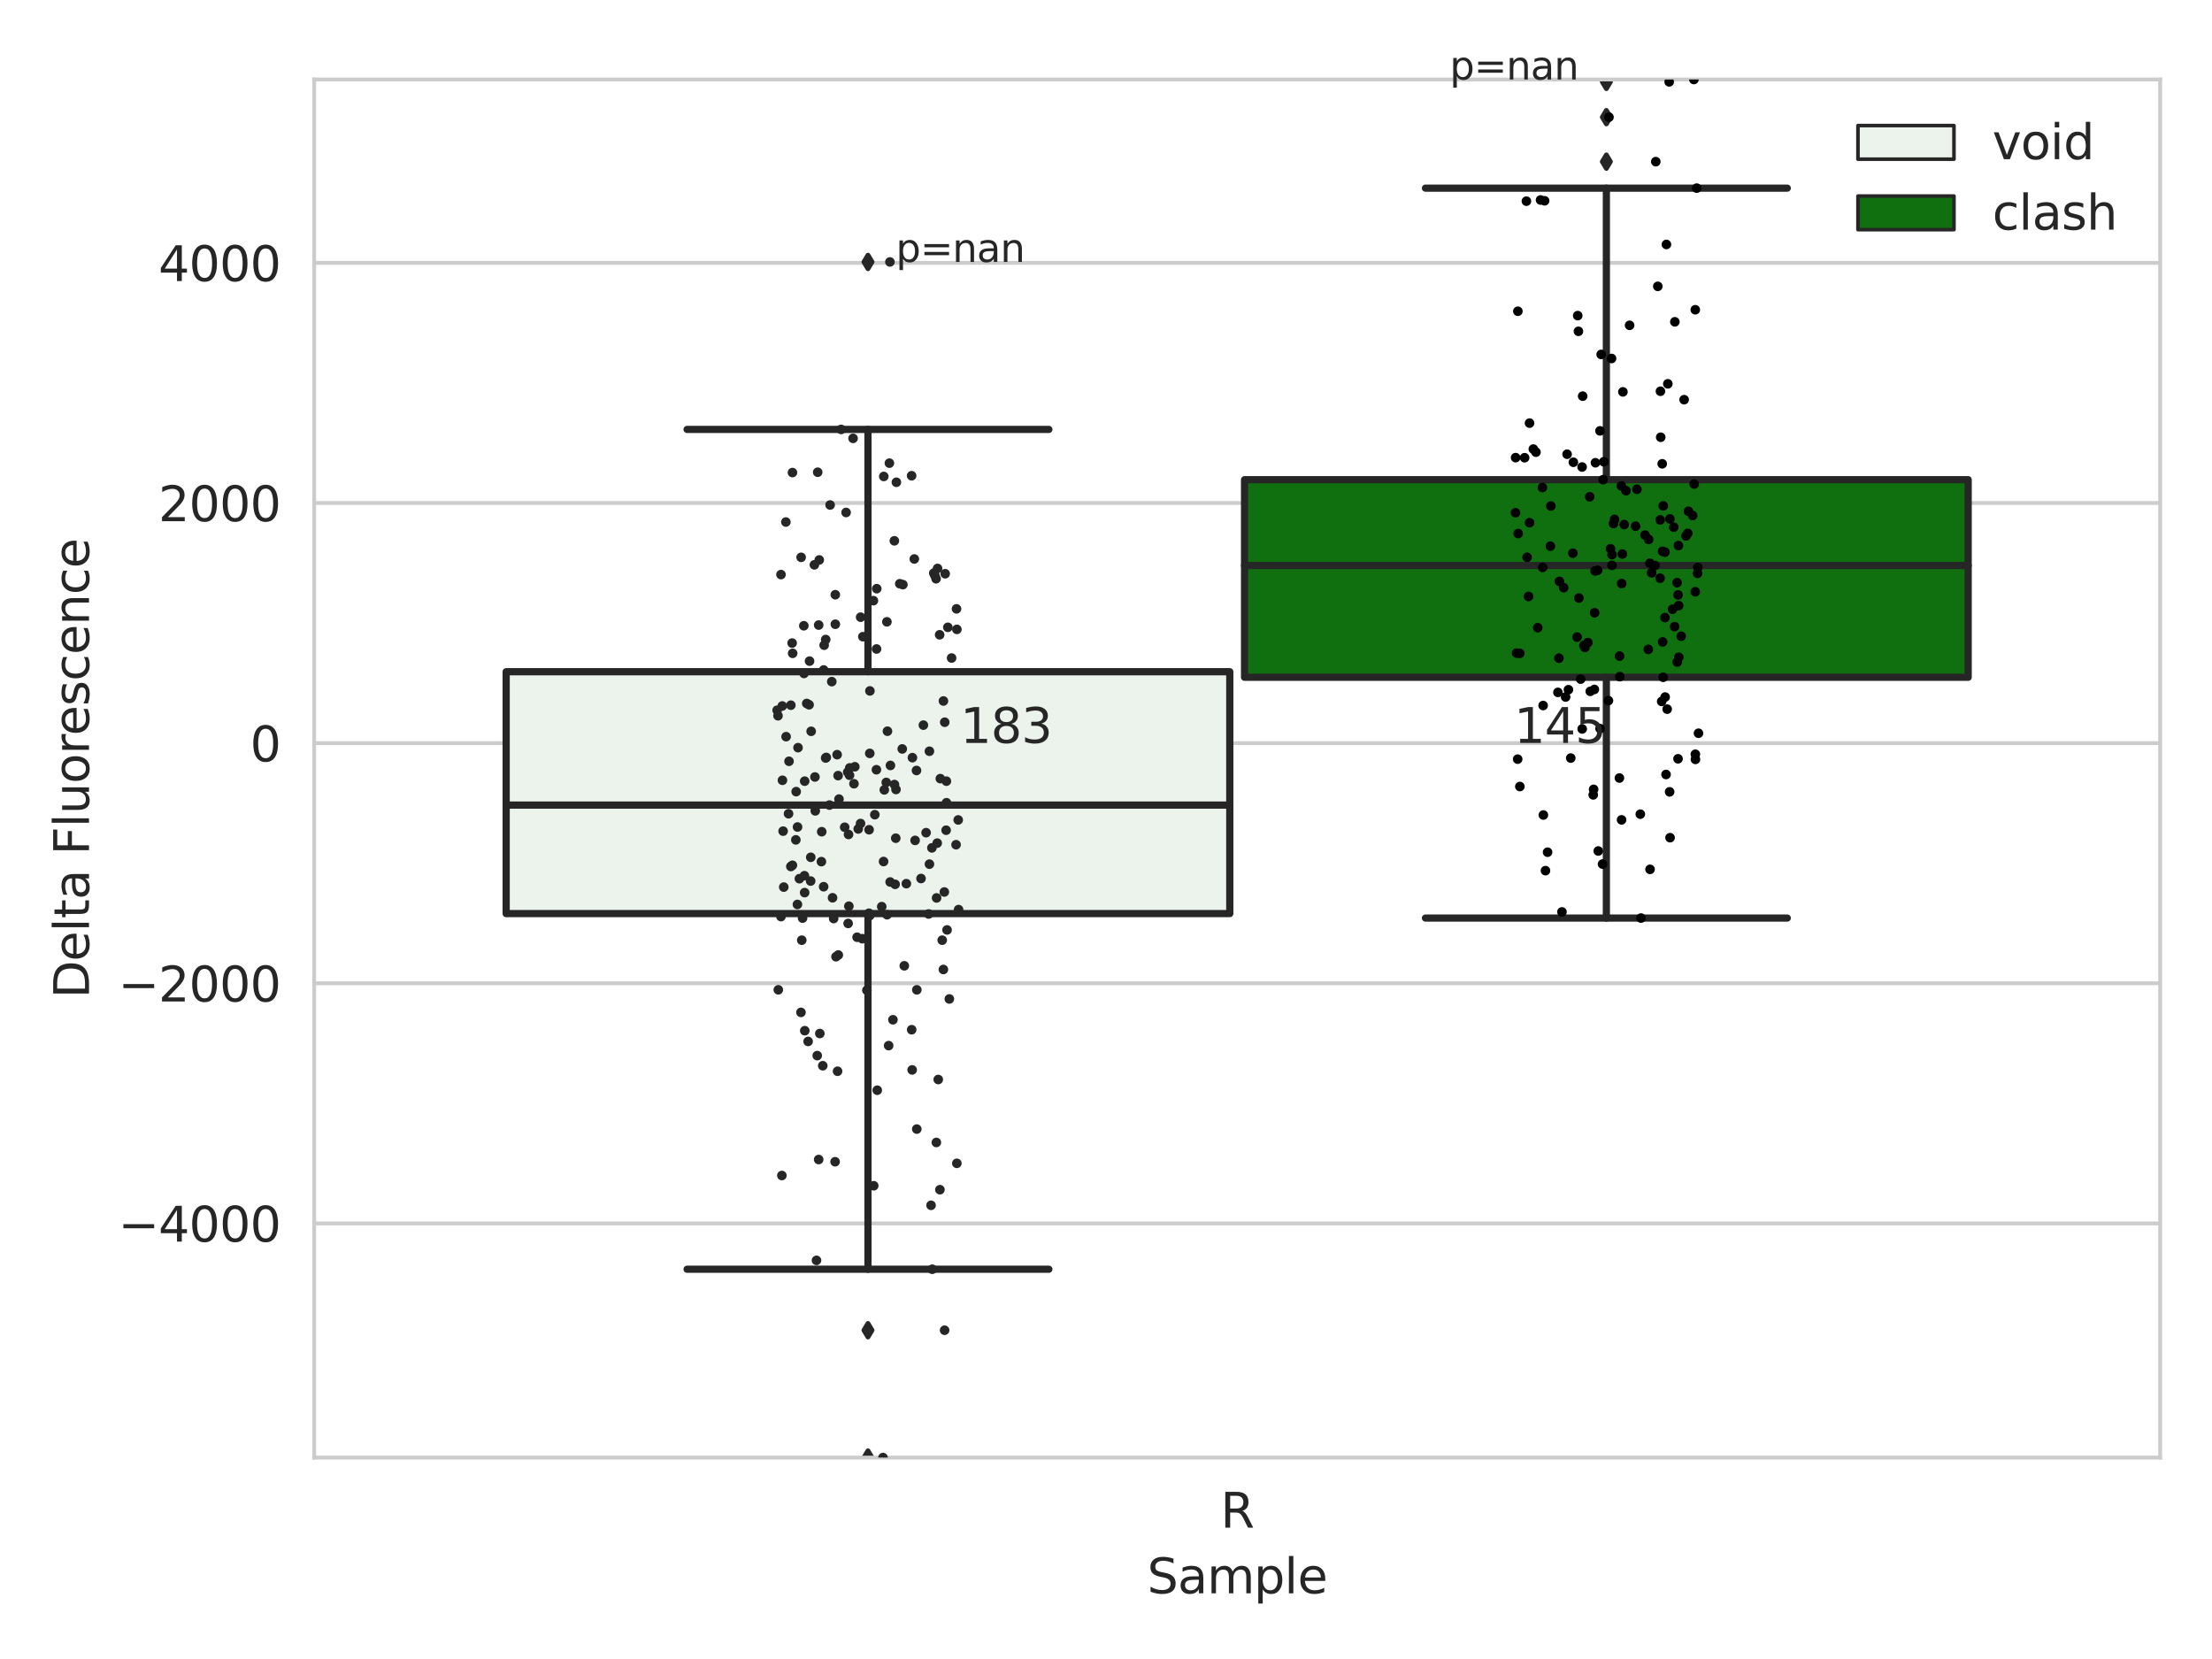 <?xml version="1.0" encoding="utf-8" standalone="no"?>
<!DOCTYPE svg PUBLIC "-//W3C//DTD SVG 1.1//EN"
  "http://www.w3.org/Graphics/SVG/1.1/DTD/svg11.dtd">
<svg xmlns:xlink="http://www.w3.org/1999/xlink" width="460.8pt" height="345.6pt" viewBox="0 0 460.8 345.6" xmlns="http://www.w3.org/2000/svg" version="1.1">
 <defs>
  <style type="text/css">*{stroke-linejoin: round; stroke-linecap: butt}</style>
 </defs>
 <g id="figure_1">
  <g id="patch_1">
   <path d="M 0 345.6 
L 460.8 345.6 
L 460.8 0 
L 0 0 
z
" style="fill: #ffffff"/>
  </g>
  <g id="axes_1">
   <g id="patch_2">
    <path d="M 65.45 303.64 
L 450 303.64 
L 450 16.561 
L 65.45 16.561 
z
" style="fill: #ffffff"/>
   </g>
   <g id="matplotlib.axis_1">
    <g id="xtick_1">
     <g id="text_1">
      <!-- R -->
      <g style="fill: #262626" transform="translate(254.251 318.238)scale(0.1 -0.1)">
       <defs>
        <path id="DejaVuSans-52" d="M 2841 2188 
Q 3044 2119 3236 1894 
Q 3428 1669 3622 1275 
L 4263 0 
L 3584 0 
L 2988 1197 
Q 2756 1666 2539 1819 
Q 2322 1972 1947 1972 
L 1259 1972 
L 1259 0 
L 628 0 
L 628 4666 
L 2053 4666 
Q 2853 4666 3247 4331 
Q 3641 3997 3641 3322 
Q 3641 2881 3436 2590 
Q 3231 2300 2841 2188 
z
M 1259 4147 
L 1259 2491 
L 2053 2491 
Q 2509 2491 2742 2702 
Q 2975 2913 2975 3322 
Q 2975 3731 2742 3939 
Q 2509 4147 2053 4147 
L 1259 4147 
z
" transform="scale(0.016)"/>
       </defs>
       <use xlink:href="#DejaVuSans-52"/>
      </g>
     </g>
    </g>
    <g id="text_2">
     <!-- Sample -->
     <g style="fill: #262626" transform="translate(238.977 331.917)scale(0.1 -0.1)">
      <defs>
       <path id="DejaVuSans-53" d="M 3425 4513 
L 3425 3897 
Q 3066 4069 2747 4153 
Q 2428 4238 2131 4238 
Q 1616 4238 1336 4038 
Q 1056 3838 1056 3469 
Q 1056 3159 1242 3001 
Q 1428 2844 1947 2747 
L 2328 2669 
Q 3034 2534 3370 2195 
Q 3706 1856 3706 1288 
Q 3706 609 3251 259 
Q 2797 -91 1919 -91 
Q 1588 -91 1214 -16 
Q 841 59 441 206 
L 441 856 
Q 825 641 1194 531 
Q 1563 422 1919 422 
Q 2459 422 2753 634 
Q 3047 847 3047 1241 
Q 3047 1584 2836 1778 
Q 2625 1972 2144 2069 
L 1759 2144 
Q 1053 2284 737 2584 
Q 422 2884 422 3419 
Q 422 4038 858 4394 
Q 1294 4750 2059 4750 
Q 2388 4750 2728 4690 
Q 3069 4631 3425 4513 
z
" transform="scale(0.016)"/>
       <path id="DejaVuSans-61" d="M 2194 1759 
Q 1497 1759 1228 1600 
Q 959 1441 959 1056 
Q 959 750 1161 570 
Q 1363 391 1709 391 
Q 2188 391 2477 730 
Q 2766 1069 2766 1631 
L 2766 1759 
L 2194 1759 
z
M 3341 1997 
L 3341 0 
L 2766 0 
L 2766 531 
Q 2569 213 2275 61 
Q 1981 -91 1556 -91 
Q 1019 -91 701 211 
Q 384 513 384 1019 
Q 384 1609 779 1909 
Q 1175 2209 1959 2209 
L 2766 2209 
L 2766 2266 
Q 2766 2663 2505 2880 
Q 2244 3097 1772 3097 
Q 1472 3097 1187 3025 
Q 903 2953 641 2809 
L 641 3341 
Q 956 3463 1253 3523 
Q 1550 3584 1831 3584 
Q 2591 3584 2966 3190 
Q 3341 2797 3341 1997 
z
" transform="scale(0.016)"/>
       <path id="DejaVuSans-6d" d="M 3328 2828 
Q 3544 3216 3844 3400 
Q 4144 3584 4550 3584 
Q 5097 3584 5394 3201 
Q 5691 2819 5691 2113 
L 5691 0 
L 5113 0 
L 5113 2094 
Q 5113 2597 4934 2840 
Q 4756 3084 4391 3084 
Q 3944 3084 3684 2787 
Q 3425 2491 3425 1978 
L 3425 0 
L 2847 0 
L 2847 2094 
Q 2847 2600 2669 2842 
Q 2491 3084 2119 3084 
Q 1678 3084 1418 2786 
Q 1159 2488 1159 1978 
L 1159 0 
L 581 0 
L 581 3500 
L 1159 3500 
L 1159 2956 
Q 1356 3278 1631 3431 
Q 1906 3584 2284 3584 
Q 2666 3584 2933 3390 
Q 3200 3197 3328 2828 
z
" transform="scale(0.016)"/>
       <path id="DejaVuSans-70" d="M 1159 525 
L 1159 -1331 
L 581 -1331 
L 581 3500 
L 1159 3500 
L 1159 2969 
Q 1341 3281 1617 3432 
Q 1894 3584 2278 3584 
Q 2916 3584 3314 3078 
Q 3713 2572 3713 1747 
Q 3713 922 3314 415 
Q 2916 -91 2278 -91 
Q 1894 -91 1617 61 
Q 1341 213 1159 525 
z
M 3116 1747 
Q 3116 2381 2855 2742 
Q 2594 3103 2138 3103 
Q 1681 3103 1420 2742 
Q 1159 2381 1159 1747 
Q 1159 1113 1420 752 
Q 1681 391 2138 391 
Q 2594 391 2855 752 
Q 3116 1113 3116 1747 
z
" transform="scale(0.016)"/>
       <path id="DejaVuSans-6c" d="M 603 4863 
L 1178 4863 
L 1178 0 
L 603 0 
L 603 4863 
z
" transform="scale(0.016)"/>
       <path id="DejaVuSans-65" d="M 3597 1894 
L 3597 1613 
L 953 1613 
Q 991 1019 1311 708 
Q 1631 397 2203 397 
Q 2534 397 2845 478 
Q 3156 559 3463 722 
L 3463 178 
Q 3153 47 2828 -22 
Q 2503 -91 2169 -91 
Q 1331 -91 842 396 
Q 353 884 353 1716 
Q 353 2575 817 3079 
Q 1281 3584 2069 3584 
Q 2775 3584 3186 3129 
Q 3597 2675 3597 1894 
z
M 3022 2063 
Q 3016 2534 2758 2815 
Q 2500 3097 2075 3097 
Q 1594 3097 1305 2825 
Q 1016 2553 972 2059 
L 3022 2063 
z
" transform="scale(0.016)"/>
      </defs>
      <use xlink:href="#DejaVuSans-53"/>
      <use xlink:href="#DejaVuSans-61" x="63.477"/>
      <use xlink:href="#DejaVuSans-6d" x="124.756"/>
      <use xlink:href="#DejaVuSans-70" x="222.168"/>
      <use xlink:href="#DejaVuSans-6c" x="285.645"/>
      <use xlink:href="#DejaVuSans-65" x="313.428"/>
     </g>
    </g>
   </g>
   <g id="matplotlib.axis_2">
    <g id="ytick_1">
     <g id="line2d_1">
      <path d="M 65.45 254.854 
L 450 254.854 
" clip-path="url(#p2528870ad5)" style="fill: none; stroke: #cccccc; stroke-width: 0.8; stroke-linecap: round"/>
     </g>
     <g id="text_3">
      <!-- −4000 -->
      <g style="fill: #262626" transform="translate(24.62 258.653)scale(0.1 -0.1)">
       <defs>
        <path id="DejaVuSans-2212" d="M 678 2272 
L 4684 2272 
L 4684 1741 
L 678 1741 
L 678 2272 
z
" transform="scale(0.016)"/>
        <path id="DejaVuSans-34" d="M 2419 4116 
L 825 1625 
L 2419 1625 
L 2419 4116 
z
M 2253 4666 
L 3047 4666 
L 3047 1625 
L 3713 1625 
L 3713 1100 
L 3047 1100 
L 3047 0 
L 2419 0 
L 2419 1100 
L 313 1100 
L 313 1709 
L 2253 4666 
z
" transform="scale(0.016)"/>
        <path id="DejaVuSans-30" d="M 2034 4250 
Q 1547 4250 1301 3770 
Q 1056 3291 1056 2328 
Q 1056 1369 1301 889 
Q 1547 409 2034 409 
Q 2525 409 2770 889 
Q 3016 1369 3016 2328 
Q 3016 3291 2770 3770 
Q 2525 4250 2034 4250 
z
M 2034 4750 
Q 2819 4750 3233 4129 
Q 3647 3509 3647 2328 
Q 3647 1150 3233 529 
Q 2819 -91 2034 -91 
Q 1250 -91 836 529 
Q 422 1150 422 2328 
Q 422 3509 836 4129 
Q 1250 4750 2034 4750 
z
" transform="scale(0.016)"/>
       </defs>
       <use xlink:href="#DejaVuSans-2212"/>
       <use xlink:href="#DejaVuSans-34" x="83.789"/>
       <use xlink:href="#DejaVuSans-30" x="147.412"/>
       <use xlink:href="#DejaVuSans-30" x="211.035"/>
       <use xlink:href="#DejaVuSans-30" x="274.658"/>
      </g>
     </g>
    </g>
    <g id="ytick_2">
     <g id="line2d_2">
      <path d="M 65.45 204.83 
L 450 204.83 
" clip-path="url(#p2528870ad5)" style="fill: none; stroke: #cccccc; stroke-width: 0.8; stroke-linecap: round"/>
     </g>
     <g id="text_4">
      <!-- −2000 -->
      <g style="fill: #262626" transform="translate(24.62 208.629)scale(0.1 -0.1)">
       <defs>
        <path id="DejaVuSans-32" d="M 1228 531 
L 3431 531 
L 3431 0 
L 469 0 
L 469 531 
Q 828 903 1448 1529 
Q 2069 2156 2228 2338 
Q 2531 2678 2651 2914 
Q 2772 3150 2772 3378 
Q 2772 3750 2511 3984 
Q 2250 4219 1831 4219 
Q 1534 4219 1204 4116 
Q 875 4013 500 3803 
L 500 4441 
Q 881 4594 1212 4672 
Q 1544 4750 1819 4750 
Q 2544 4750 2975 4387 
Q 3406 4025 3406 3419 
Q 3406 3131 3298 2873 
Q 3191 2616 2906 2266 
Q 2828 2175 2409 1742 
Q 1991 1309 1228 531 
z
" transform="scale(0.016)"/>
       </defs>
       <use xlink:href="#DejaVuSans-2212"/>
       <use xlink:href="#DejaVuSans-32" x="83.789"/>
       <use xlink:href="#DejaVuSans-30" x="147.412"/>
       <use xlink:href="#DejaVuSans-30" x="211.035"/>
       <use xlink:href="#DejaVuSans-30" x="274.658"/>
      </g>
     </g>
    </g>
    <g id="ytick_3">
     <g id="line2d_3">
      <path d="M 65.45 154.806 
L 450 154.806 
" clip-path="url(#p2528870ad5)" style="fill: none; stroke: #cccccc; stroke-width: 0.8; stroke-linecap: round"/>
     </g>
     <g id="text_5">
      <!-- 0 -->
      <g style="fill: #262626" transform="translate(52.087 158.605)scale(0.1 -0.1)">
       <use xlink:href="#DejaVuSans-30"/>
      </g>
     </g>
    </g>
    <g id="ytick_4">
     <g id="line2d_4">
      <path d="M 65.45 104.782 
L 450 104.782 
" clip-path="url(#p2528870ad5)" style="fill: none; stroke: #cccccc; stroke-width: 0.8; stroke-linecap: round"/>
     </g>
     <g id="text_6">
      <!-- 2000 -->
      <g style="fill: #262626" transform="translate(33 108.581)scale(0.1 -0.1)">
       <use xlink:href="#DejaVuSans-32"/>
       <use xlink:href="#DejaVuSans-30" x="63.623"/>
       <use xlink:href="#DejaVuSans-30" x="127.246"/>
       <use xlink:href="#DejaVuSans-30" x="190.869"/>
      </g>
     </g>
    </g>
    <g id="ytick_5">
     <g id="line2d_5">
      <path d="M 65.45 54.758 
L 450 54.758 
" clip-path="url(#p2528870ad5)" style="fill: none; stroke: #cccccc; stroke-width: 0.8; stroke-linecap: round"/>
     </g>
     <g id="text_7">
      <!-- 4000 -->
      <g style="fill: #262626" transform="translate(33 58.557)scale(0.1 -0.1)">
       <use xlink:href="#DejaVuSans-34"/>
       <use xlink:href="#DejaVuSans-30" x="63.623"/>
       <use xlink:href="#DejaVuSans-30" x="127.246"/>
       <use xlink:href="#DejaVuSans-30" x="190.869"/>
      </g>
     </g>
    </g>
    <g id="text_8">
     <!-- Delta Fluorescence -->
     <g style="fill: #262626" transform="translate(18.541 207.967)rotate(-90)scale(0.1 -0.1)">
      <defs>
       <path id="DejaVuSans-44" d="M 1259 4147 
L 1259 519 
L 2022 519 
Q 2988 519 3436 956 
Q 3884 1394 3884 2338 
Q 3884 3275 3436 3711 
Q 2988 4147 2022 4147 
L 1259 4147 
z
M 628 4666 
L 1925 4666 
Q 3281 4666 3915 4102 
Q 4550 3538 4550 2338 
Q 4550 1131 3912 565 
Q 3275 0 1925 0 
L 628 0 
L 628 4666 
z
" transform="scale(0.016)"/>
       <path id="DejaVuSans-74" d="M 1172 4494 
L 1172 3500 
L 2356 3500 
L 2356 3053 
L 1172 3053 
L 1172 1153 
Q 1172 725 1289 603 
Q 1406 481 1766 481 
L 2356 481 
L 2356 0 
L 1766 0 
Q 1100 0 847 248 
Q 594 497 594 1153 
L 594 3053 
L 172 3053 
L 172 3500 
L 594 3500 
L 594 4494 
L 1172 4494 
z
" transform="scale(0.016)"/>
       <path id="DejaVuSans-20" transform="scale(0.016)"/>
       <path id="DejaVuSans-46" d="M 628 4666 
L 3309 4666 
L 3309 4134 
L 1259 4134 
L 1259 2759 
L 3109 2759 
L 3109 2228 
L 1259 2228 
L 1259 0 
L 628 0 
L 628 4666 
z
" transform="scale(0.016)"/>
       <path id="DejaVuSans-75" d="M 544 1381 
L 544 3500 
L 1119 3500 
L 1119 1403 
Q 1119 906 1312 657 
Q 1506 409 1894 409 
Q 2359 409 2629 706 
Q 2900 1003 2900 1516 
L 2900 3500 
L 3475 3500 
L 3475 0 
L 2900 0 
L 2900 538 
Q 2691 219 2414 64 
Q 2138 -91 1772 -91 
Q 1169 -91 856 284 
Q 544 659 544 1381 
z
M 1991 3584 
L 1991 3584 
z
" transform="scale(0.016)"/>
       <path id="DejaVuSans-6f" d="M 1959 3097 
Q 1497 3097 1228 2736 
Q 959 2375 959 1747 
Q 959 1119 1226 758 
Q 1494 397 1959 397 
Q 2419 397 2687 759 
Q 2956 1122 2956 1747 
Q 2956 2369 2687 2733 
Q 2419 3097 1959 3097 
z
M 1959 3584 
Q 2709 3584 3137 3096 
Q 3566 2609 3566 1747 
Q 3566 888 3137 398 
Q 2709 -91 1959 -91 
Q 1206 -91 779 398 
Q 353 888 353 1747 
Q 353 2609 779 3096 
Q 1206 3584 1959 3584 
z
" transform="scale(0.016)"/>
       <path id="DejaVuSans-72" d="M 2631 2963 
Q 2534 3019 2420 3045 
Q 2306 3072 2169 3072 
Q 1681 3072 1420 2755 
Q 1159 2438 1159 1844 
L 1159 0 
L 581 0 
L 581 3500 
L 1159 3500 
L 1159 2956 
Q 1341 3275 1631 3429 
Q 1922 3584 2338 3584 
Q 2397 3584 2469 3576 
Q 2541 3569 2628 3553 
L 2631 2963 
z
" transform="scale(0.016)"/>
       <path id="DejaVuSans-73" d="M 2834 3397 
L 2834 2853 
Q 2591 2978 2328 3040 
Q 2066 3103 1784 3103 
Q 1356 3103 1142 2972 
Q 928 2841 928 2578 
Q 928 2378 1081 2264 
Q 1234 2150 1697 2047 
L 1894 2003 
Q 2506 1872 2764 1633 
Q 3022 1394 3022 966 
Q 3022 478 2636 193 
Q 2250 -91 1575 -91 
Q 1294 -91 989 -36 
Q 684 19 347 128 
L 347 722 
Q 666 556 975 473 
Q 1284 391 1588 391 
Q 1994 391 2212 530 
Q 2431 669 2431 922 
Q 2431 1156 2273 1281 
Q 2116 1406 1581 1522 
L 1381 1569 
Q 847 1681 609 1914 
Q 372 2147 372 2553 
Q 372 3047 722 3315 
Q 1072 3584 1716 3584 
Q 2034 3584 2315 3537 
Q 2597 3491 2834 3397 
z
" transform="scale(0.016)"/>
       <path id="DejaVuSans-63" d="M 3122 3366 
L 3122 2828 
Q 2878 2963 2633 3030 
Q 2388 3097 2138 3097 
Q 1578 3097 1268 2742 
Q 959 2388 959 1747 
Q 959 1106 1268 751 
Q 1578 397 2138 397 
Q 2388 397 2633 464 
Q 2878 531 3122 666 
L 3122 134 
Q 2881 22 2623 -34 
Q 2366 -91 2075 -91 
Q 1284 -91 818 406 
Q 353 903 353 1747 
Q 353 2603 823 3093 
Q 1294 3584 2113 3584 
Q 2378 3584 2631 3529 
Q 2884 3475 3122 3366 
z
" transform="scale(0.016)"/>
       <path id="DejaVuSans-6e" d="M 3513 2113 
L 3513 0 
L 2938 0 
L 2938 2094 
Q 2938 2591 2744 2837 
Q 2550 3084 2163 3084 
Q 1697 3084 1428 2787 
Q 1159 2491 1159 1978 
L 1159 0 
L 581 0 
L 581 3500 
L 1159 3500 
L 1159 2956 
Q 1366 3272 1645 3428 
Q 1925 3584 2291 3584 
Q 2894 3584 3203 3211 
Q 3513 2838 3513 2113 
z
" transform="scale(0.016)"/>
      </defs>
      <use xlink:href="#DejaVuSans-44"/>
      <use xlink:href="#DejaVuSans-65" x="77.002"/>
      <use xlink:href="#DejaVuSans-6c" x="138.525"/>
      <use xlink:href="#DejaVuSans-74" x="166.309"/>
      <use xlink:href="#DejaVuSans-61" x="205.518"/>
      <use xlink:href="#DejaVuSans-20" x="266.797"/>
      <use xlink:href="#DejaVuSans-46" x="298.584"/>
      <use xlink:href="#DejaVuSans-6c" x="356.104"/>
      <use xlink:href="#DejaVuSans-75" x="383.887"/>
      <use xlink:href="#DejaVuSans-6f" x="447.266"/>
      <use xlink:href="#DejaVuSans-72" x="508.447"/>
      <use xlink:href="#DejaVuSans-65" x="547.311"/>
      <use xlink:href="#DejaVuSans-73" x="608.834"/>
      <use xlink:href="#DejaVuSans-63" x="660.934"/>
      <use xlink:href="#DejaVuSans-65" x="715.914"/>
      <use xlink:href="#DejaVuSans-6e" x="777.438"/>
      <use xlink:href="#DejaVuSans-63" x="840.816"/>
      <use xlink:href="#DejaVuSans-65" x="895.797"/>
     </g>
    </g>
   </g>
   <g id="patch_3">
    <path d="M 105.443 190.321 
L 256.187 190.321 
L 256.187 139.929 
L 105.443 139.929 
L 105.443 190.321 
z
" clip-path="url(#p2528870ad5)" style="fill: #ecf2ec; stroke: #262626; stroke-width: 1.5; stroke-linejoin: miter"/>
   </g>
   <g id="patch_4">
    <path d="M 259.263 141.092 
L 410.007 141.092 
L 410.007 99.924 
L 259.263 99.924 
L 259.263 141.092 
z
" clip-path="url(#p2528870ad5)" style="fill: #107010; stroke: #262626; stroke-width: 1.5; stroke-linejoin: miter"/>
   </g>
   <g id="patch_5">
    <path d="M 257.725 154.806 
L 257.725 154.806 
L 257.725 154.806 
L 257.725 154.806 
z
" clip-path="url(#p2528870ad5)" style="fill: #ecf2ec; stroke: #262626; stroke-width: 0.75; stroke-linejoin: miter"/>
   </g>
   <g id="patch_6">
    <path d="M 257.725 154.806 
L 257.725 154.806 
L 257.725 154.806 
L 257.725 154.806 
z
" clip-path="url(#p2528870ad5)" style="fill: #107010; stroke: #262626; stroke-width: 0.75; stroke-linejoin: miter"/>
   </g>
   <g id="PathCollection_1"/>
   <g id="PathCollection_2"/>
   <g id="line2d_6">
    <path d="M 180.815 190.321 
L 180.815 264.406 
" clip-path="url(#p2528870ad5)" style="fill: none; stroke: #262626; stroke-width: 1.5; stroke-linecap: round"/>
   </g>
   <g id="line2d_7">
    <path d="M 180.815 139.929 
L 180.815 89.456 
" clip-path="url(#p2528870ad5)" style="fill: none; stroke: #262626; stroke-width: 1.5; stroke-linecap: round"/>
   </g>
   <g id="line2d_8">
    <path d="M 143.129 264.406 
L 218.501 264.406 
" clip-path="url(#p2528870ad5)" style="fill: none; stroke: #262626; stroke-width: 1.5; stroke-linecap: round"/>
   </g>
   <g id="line2d_9">
    <path d="M 143.129 89.456 
L 218.501 89.456 
" clip-path="url(#p2528870ad5)" style="fill: none; stroke: #262626; stroke-width: 1.5; stroke-linecap: round"/>
   </g>
   <g id="line2d_10">
    <defs>
     <path id="m0c1c22367f" d="M -0 1.414 
L 0.849 0 
L 0 -1.414 
L -0.849 -0 
z
" style="stroke: #262626; stroke-linejoin: miter"/>
    </defs>
    <g clip-path="url(#p2528870ad5)">
     <use xlink:href="#m0c1c22367f" x="180.815" y="303.64" style="fill: #262626; stroke: #262626; stroke-linejoin: miter"/>
     <use xlink:href="#m0c1c22367f" x="180.815" y="277.112" style="fill: #262626; stroke: #262626; stroke-linejoin: miter"/>
     <use xlink:href="#m0c1c22367f" x="180.815" y="54.567" style="fill: #262626; stroke: #262626; stroke-linejoin: miter"/>
    </g>
   </g>
   <g id="line2d_11">
    <path d="M 334.635 141.092 
L 334.635 191.25 
" clip-path="url(#p2528870ad5)" style="fill: none; stroke: #262626; stroke-width: 1.5; stroke-linecap: round"/>
   </g>
   <g id="line2d_12">
    <path d="M 334.635 99.924 
L 334.635 39.195 
" clip-path="url(#p2528870ad5)" style="fill: none; stroke: #262626; stroke-width: 1.5; stroke-linecap: round"/>
   </g>
   <g id="line2d_13">
    <path d="M 296.949 191.25 
L 372.321 191.25 
" clip-path="url(#p2528870ad5)" style="fill: none; stroke: #262626; stroke-width: 1.5; stroke-linecap: round"/>
   </g>
   <g id="line2d_14">
    <path d="M 296.949 39.195 
L 372.321 39.195 
" clip-path="url(#p2528870ad5)" style="fill: none; stroke: #262626; stroke-width: 1.5; stroke-linecap: round"/>
   </g>
   <g id="line2d_15">
    <g clip-path="url(#p2528870ad5)">
     <use xlink:href="#m0c1c22367f" x="334.635" y="16.561" style="fill: #262626; stroke: #262626; stroke-linejoin: miter"/>
     <use xlink:href="#m0c1c22367f" x="334.635" y="17.053" style="fill: #262626; stroke: #262626; stroke-linejoin: miter"/>
     <use xlink:href="#m0c1c22367f" x="334.635" y="24.405" style="fill: #262626; stroke: #262626; stroke-linejoin: miter"/>
     <use xlink:href="#m0c1c22367f" x="334.635" y="33.676" style="fill: #262626; stroke: #262626; stroke-linejoin: miter"/>
    </g>
   </g>
   <g id="line2d_16">
    <path d="M 105.443 167.713 
L 256.187 167.713 
" clip-path="url(#p2528870ad5)" style="fill: none; stroke: #262626; stroke-width: 1.5; stroke-linecap: round"/>
   </g>
   <g id="line2d_17">
    <path d="M 259.263 117.807 
L 410.007 117.807 
" clip-path="url(#p2528870ad5)" style="fill: none; stroke: #262626; stroke-width: 1.5; stroke-linecap: round"/>
   </g>
   <g id="patch_7">
    <path d="M 65.45 303.64 
L 65.45 16.561 
" style="fill: none; stroke: #cccccc; stroke-width: 0.8; stroke-linejoin: miter; stroke-linecap: square"/>
   </g>
   <g id="patch_8">
    <path d="M 450 303.64 
L 450 16.561 
" style="fill: none; stroke: #cccccc; stroke-width: 0.8; stroke-linejoin: miter; stroke-linecap: square"/>
   </g>
   <g id="patch_9">
    <path d="M 65.45 303.64 
L 450 303.64 
" style="fill: none; stroke: #cccccc; stroke-width: 0.8; stroke-linejoin: miter; stroke-linecap: square"/>
   </g>
   <g id="patch_10">
    <path d="M 65.45 16.561 
L 450 16.561 
" style="fill: none; stroke: #cccccc; stroke-width: 0.8; stroke-linejoin: miter; stroke-linecap: square"/>
   </g>
   <g id="PathCollection_3">
    <defs>
     <path id="C0_0_c4f5edc060" d="M 0 1 
C 0.265 1 0.52 0.895 0.707 0.707 
C 0.895 0.52 1 0.265 1 -0 
C 1 -0.265 0.895 -0.52 0.707 -0.707 
C 0.52 -0.895 0.265 -1 0 -1 
C -0.265 -1 -0.52 -0.895 -0.707 -0.707 
C -0.895 -0.52 -1 -0.265 -1 0 
C -1 0.265 -0.895 0.52 -0.707 0.707 
C -0.52 0.895 -0.265 1 0 1 
z
"/>
    </defs>
    <g clip-path="url(#p2528870ad5)">
     <use xlink:href="#C0_0_c4f5edc060" x="169.766" y="161.859" style="fill: #262626"/>
    </g>
    <g clip-path="url(#p2528870ad5)">
     <use xlink:href="#C0_0_c4f5edc060" x="186.337" y="163.432" style="fill: #262626"/>
    </g>
    <g clip-path="url(#p2528870ad5)">
     <use xlink:href="#C0_0_c4f5edc060" x="184.625" y="162.994" style="fill: #262626"/>
    </g>
    <g clip-path="url(#p2528870ad5)">
     <use xlink:href="#C0_0_c4f5edc060" x="195.453" y="224.884" style="fill: #262626"/>
    </g>
    <g clip-path="url(#p2528870ad5)">
     <use xlink:href="#C0_0_c4f5edc060" x="169.65" y="117.665" style="fill: #262626"/>
    </g>
    <g clip-path="url(#p2528870ad5)">
     <use xlink:href="#C0_0_c4f5edc060" x="197.151" y="162.731" style="fill: #262626"/>
    </g>
    <g clip-path="url(#p2528870ad5)">
     <use xlink:href="#C0_0_c4f5edc060" x="199.329" y="242.345" style="fill: #262626"/>
    </g>
    <g clip-path="url(#p2528870ad5)">
     <use xlink:href="#C0_0_c4f5edc060" x="195.311" y="118.422" style="fill: #262626"/>
    </g>
    <g clip-path="url(#p2528870ad5)">
     <use xlink:href="#C0_0_c4f5edc060" x="192.923" y="173.461" style="fill: #262626"/>
    </g>
    <g clip-path="url(#p2528870ad5)">
     <use xlink:href="#C0_0_c4f5edc060" x="170.343" y="98.374" style="fill: #262626"/>
    </g>
    <g clip-path="url(#p2528870ad5)">
     <use xlink:href="#C0_0_c4f5edc060" x="183.947" y="303.64" style="fill: #262626"/>
    </g>
    <g clip-path="url(#p2528870ad5)">
     <use xlink:href="#C0_0_c4f5edc060" x="164.748" y="180.507" style="fill: #262626"/>
    </g>
    <g clip-path="url(#p2528870ad5)">
     <use xlink:href="#C0_0_c4f5edc060" x="167.623" y="185.949" style="fill: #262626"/>
    </g>
    <g clip-path="url(#p2528870ad5)">
     <use xlink:href="#C0_0_c4f5edc060" x="186.312" y="112.662" style="fill: #262626"/>
    </g>
    <g clip-path="url(#p2528870ad5)">
     <use xlink:href="#C0_0_c4f5edc060" x="197.094" y="172.95" style="fill: #262626"/>
    </g>
    <g clip-path="url(#p2528870ad5)">
     <use xlink:href="#C0_0_c4f5edc060" x="176.256" y="106.758" style="fill: #262626"/>
    </g>
    <g clip-path="url(#p2528870ad5)">
     <use xlink:href="#C0_0_c4f5edc060" x="174.01" y="123.893" style="fill: #262626"/>
    </g>
    <g clip-path="url(#p2528870ad5)">
     <use xlink:href="#C0_0_c4f5edc060" x="175.966" y="172.329" style="fill: #262626"/>
    </g>
    <g clip-path="url(#p2528870ad5)">
     <use xlink:href="#C0_0_c4f5edc060" x="193.451" y="190.399" style="fill: #262626"/>
    </g>
    <g clip-path="url(#p2528870ad5)">
     <use xlink:href="#C0_0_c4f5edc060" x="177.712" y="91.32" style="fill: #262626"/>
    </g>
    <g clip-path="url(#p2528870ad5)">
     <use xlink:href="#C0_0_c4f5edc060" x="181.015" y="190.244" style="fill: #262626"/>
    </g>
    <g clip-path="url(#p2528870ad5)">
     <use xlink:href="#C0_0_c4f5edc060" x="193.957" y="251.087" style="fill: #262626"/>
    </g>
    <g clip-path="url(#p2528870ad5)">
     <use xlink:href="#C0_0_c4f5edc060" x="199.165" y="175.969" style="fill: #262626"/>
    </g>
    <g clip-path="url(#p2528870ad5)">
     <use xlink:href="#C0_0_c4f5edc060" x="169.763" y="168.042" style="fill: #262626"/>
    </g>
    <g clip-path="url(#p2528870ad5)">
     <use xlink:href="#C0_0_c4f5edc060" x="190.984" y="235.207" style="fill: #262626"/>
    </g>
    <g clip-path="url(#p2528870ad5)">
     <use xlink:href="#C0_0_c4f5edc060" x="175.224" y="89.456" style="fill: #262626"/>
    </g>
    <g clip-path="url(#p2528870ad5)">
     <use xlink:href="#C0_0_c4f5edc060" x="185.387" y="54.567" style="fill: #262626"/>
    </g>
    <g clip-path="url(#p2528870ad5)">
     <use xlink:href="#C0_0_c4f5edc060" x="193.616" y="156.498" style="fill: #262626"/>
    </g>
    <g clip-path="url(#p2528870ad5)">
     <use xlink:href="#C0_0_c4f5edc060" x="163.758" y="153.46" style="fill: #262626"/>
    </g>
    <g clip-path="url(#p2528870ad5)">
     <use xlink:href="#C0_0_c4f5edc060" x="164.367" y="158.591" style="fill: #262626"/>
    </g>
    <g clip-path="url(#p2528870ad5)">
     <use xlink:href="#C0_0_c4f5edc060" x="170.787" y="215.3" style="fill: #262626"/>
    </g>
    <g clip-path="url(#p2528870ad5)">
     <use xlink:href="#C0_0_c4f5edc060" x="196.525" y="201.962" style="fill: #262626"/>
    </g>
    <g clip-path="url(#p2528870ad5)">
     <use xlink:href="#C0_0_c4f5edc060" x="169.838" y="168.917" style="fill: #262626"/>
    </g>
    <g clip-path="url(#p2528870ad5)">
     <use xlink:href="#C0_0_c4f5edc060" x="182.642" y="122.632" style="fill: #262626"/>
    </g>
    <g clip-path="url(#p2528870ad5)">
     <use xlink:href="#C0_0_c4f5edc060" x="162.88" y="244.88" style="fill: #262626"/>
    </g>
    <g clip-path="url(#p2528870ad5)">
     <use xlink:href="#C0_0_c4f5edc060" x="197.167" y="167.224" style="fill: #262626"/>
    </g>
    <g clip-path="url(#p2528870ad5)">
     <use xlink:href="#C0_0_c4f5edc060" x="167.649" y="214.713" style="fill: #262626"/>
    </g>
    <g clip-path="url(#p2528870ad5)">
     <use xlink:href="#C0_0_c4f5edc060" x="186.47" y="184.221" style="fill: #262626"/>
    </g>
    <g clip-path="url(#p2528870ad5)">
     <use xlink:href="#C0_0_c4f5edc060" x="167.63" y="162.73" style="fill: #262626"/>
    </g>
    <g clip-path="url(#p2528870ad5)">
     <use xlink:href="#C0_0_c4f5edc060" x="199.688" y="189.486" style="fill: #262626"/>
    </g>
    <g clip-path="url(#p2528870ad5)">
     <use xlink:href="#C0_0_c4f5edc060" x="162.997" y="162.548" style="fill: #262626"/>
    </g>
    <g clip-path="url(#p2528870ad5)">
     <use xlink:href="#C0_0_c4f5edc060" x="168.551" y="146.818" style="fill: #262626"/>
    </g>
    <g clip-path="url(#p2528870ad5)">
     <use xlink:href="#C0_0_c4f5edc060" x="168.345" y="216.951" style="fill: #262626"/>
    </g>
    <g clip-path="url(#p2528870ad5)">
     <use xlink:href="#C0_0_c4f5edc060" x="196.803" y="150.451" style="fill: #262626"/>
    </g>
    <g clip-path="url(#p2528870ad5)">
     <use xlink:href="#C0_0_c4f5edc060" x="165.124" y="136.101" style="fill: #262626"/>
    </g>
    <g clip-path="url(#p2528870ad5)">
     <use xlink:href="#C0_0_c4f5edc060" x="171.181" y="173.262" style="fill: #262626"/>
    </g>
    <g clip-path="url(#p2528870ad5)">
     <use xlink:href="#C0_0_c4f5edc060" x="171.998" y="157.903" style="fill: #262626"/>
    </g>
    <g clip-path="url(#p2528870ad5)">
     <use xlink:href="#C0_0_c4f5edc060" x="176.596" y="160.838" style="fill: #262626"/>
    </g>
    <g clip-path="url(#p2528870ad5)">
     <use xlink:href="#C0_0_c4f5edc060" x="198.237" y="137.078" style="fill: #262626"/>
    </g>
    <g clip-path="url(#p2528870ad5)">
     <use xlink:href="#C0_0_c4f5edc060" x="182.747" y="227.113" style="fill: #262626"/>
    </g>
    <g clip-path="url(#p2528870ad5)">
     <use xlink:href="#C0_0_c4f5edc060" x="168.898" y="178.588" style="fill: #262626"/>
    </g>
    <g clip-path="url(#p2528870ad5)">
     <use xlink:href="#C0_0_c4f5edc060" x="195.745" y="132.237" style="fill: #262626"/>
    </g>
    <g clip-path="url(#p2528870ad5)">
     <use xlink:href="#C0_0_c4f5edc060" x="164.752" y="146.906" style="fill: #262626"/>
    </g>
    <g clip-path="url(#p2528870ad5)">
     <use xlink:href="#C0_0_c4f5edc060" x="166.115" y="188.417" style="fill: #262626"/>
    </g>
    <g clip-path="url(#p2528870ad5)">
     <use xlink:href="#C0_0_c4f5edc060" x="173.967" y="242.014" style="fill: #262626"/>
    </g>
    <g clip-path="url(#p2528870ad5)">
     <use xlink:href="#C0_0_c4f5edc060" x="184.872" y="152.325" style="fill: #262626"/>
    </g>
    <g clip-path="url(#p2528870ad5)">
     <use xlink:href="#C0_0_c4f5edc060" x="174.48" y="223.159" style="fill: #262626"/>
    </g>
    <g clip-path="url(#p2528870ad5)">
     <use xlink:href="#C0_0_c4f5edc060" x="164.268" y="169.515" style="fill: #262626"/>
    </g>
    <g clip-path="url(#p2528870ad5)">
     <use xlink:href="#C0_0_c4f5edc060" x="182.601" y="135.194" style="fill: #262626"/>
    </g>
    <g clip-path="url(#p2528870ad5)">
     <use xlink:href="#C0_0_c4f5edc060" x="163.138" y="173.142" style="fill: #262626"/>
    </g>
    <g clip-path="url(#p2528870ad5)">
     <use xlink:href="#C0_0_c4f5edc060" x="196.279" y="195.859" style="fill: #262626"/>
    </g>
    <g clip-path="url(#p2528870ad5)">
     <use xlink:href="#C0_0_c4f5edc060" x="174.015" y="130.04" style="fill: #262626"/>
    </g>
    <g clip-path="url(#p2528870ad5)">
     <use xlink:href="#C0_0_c4f5edc060" x="167.192" y="191.259" style="fill: #262626"/>
    </g>
    <g clip-path="url(#p2528870ad5)">
     <use xlink:href="#C0_0_c4f5edc060" x="170.092" y="262.557" style="fill: #262626"/>
    </g>
    <g clip-path="url(#p2528870ad5)">
     <use xlink:href="#C0_0_c4f5edc060" x="178.549" y="195.243" style="fill: #262626"/>
    </g>
    <g clip-path="url(#p2528870ad5)">
     <use xlink:href="#C0_0_c4f5edc060" x="168.875" y="183.54" style="fill: #262626"/>
    </g>
    <g clip-path="url(#p2528870ad5)">
     <use xlink:href="#C0_0_c4f5edc060" x="177.897" y="163.269" style="fill: #262626"/>
    </g>
    <g clip-path="url(#p2528870ad5)">
     <use xlink:href="#C0_0_c4f5edc060" x="197.455" y="130.68" style="fill: #262626"/>
    </g>
    <g clip-path="url(#p2528870ad5)">
     <use xlink:href="#C0_0_c4f5edc060" x="182.573" y="160.349" style="fill: #262626"/>
    </g>
    <g clip-path="url(#p2528870ad5)">
     <use xlink:href="#C0_0_c4f5edc060" x="179.288" y="128.572" style="fill: #262626"/>
    </g>
    <g clip-path="url(#p2528870ad5)">
     <use xlink:href="#C0_0_c4f5edc060" x="166.892" y="116.103" style="fill: #262626"/>
    </g>
    <g clip-path="url(#p2528870ad5)">
     <use xlink:href="#C0_0_c4f5edc060" x="174.388" y="157.213" style="fill: #262626"/>
    </g>
    <g clip-path="url(#p2528870ad5)">
     <use xlink:href="#C0_0_c4f5edc060" x="190.468" y="116.446" style="fill: #262626"/>
    </g>
    <g clip-path="url(#p2528870ad5)">
     <use xlink:href="#C0_0_c4f5edc060" x="172.131" y="157.789" style="fill: #262626"/>
    </g>
    <g clip-path="url(#p2528870ad5)">
     <use xlink:href="#C0_0_c4f5edc060" x="166.856" y="210.898" style="fill: #262626"/>
    </g>
    <g clip-path="url(#p2528870ad5)">
     <use xlink:href="#C0_0_c4f5edc060" x="182.014" y="247.012" style="fill: #262626"/>
    </g>
    <g clip-path="url(#p2528870ad5)">
     <use xlink:href="#C0_0_c4f5edc060" x="182.241" y="169.714" style="fill: #262626"/>
    </g>
    <g clip-path="url(#p2528870ad5)">
     <use xlink:href="#C0_0_c4f5edc060" x="173.667" y="191.347" style="fill: #262626"/>
    </g>
    <g clip-path="url(#p2528870ad5)">
     <use xlink:href="#C0_0_c4f5edc060" x="173.438" y="187.025" style="fill: #262626"/>
    </g>
    <g clip-path="url(#p2528870ad5)">
     <use xlink:href="#C0_0_c4f5edc060" x="193.62" y="180.016" style="fill: #262626"/>
    </g>
    <g clip-path="url(#p2528870ad5)">
     <use xlink:href="#C0_0_c4f5edc060" x="167.49" y="140.289" style="fill: #262626"/>
    </g>
    <g clip-path="url(#p2528870ad5)">
     <use xlink:href="#C0_0_c4f5edc060" x="181.19" y="156.942" style="fill: #262626"/>
    </g>
    <g clip-path="url(#p2528870ad5)">
     <use xlink:href="#C0_0_c4f5edc060" x="190.631" y="175.072" style="fill: #262626"/>
    </g>
    <g clip-path="url(#p2528870ad5)">
     <use xlink:href="#C0_0_c4f5edc060" x="178.784" y="172.686" style="fill: #262626"/>
    </g>
    <g clip-path="url(#p2528870ad5)">
     <use xlink:href="#C0_0_c4f5edc060" x="170.244" y="219.904" style="fill: #262626"/>
    </g>
    <g clip-path="url(#p2528870ad5)">
     <use xlink:href="#C0_0_c4f5edc060" x="188.809" y="184.085" style="fill: #262626"/>
    </g>
    <g clip-path="url(#p2528870ad5)">
     <use xlink:href="#C0_0_c4f5edc060" x="184.793" y="190.554" style="fill: #262626"/>
    </g>
    <g clip-path="url(#p2528870ad5)">
     <use xlink:href="#C0_0_c4f5edc060" x="181.183" y="190.73" style="fill: #262626"/>
    </g>
    <g clip-path="url(#p2528870ad5)">
     <use xlink:href="#C0_0_c4f5edc060" x="172.011" y="133.224" style="fill: #262626"/>
    </g>
    <g clip-path="url(#p2528870ad5)">
     <use xlink:href="#C0_0_c4f5edc060" x="165.787" y="174.96" style="fill: #262626"/>
    </g>
    <g clip-path="url(#p2528870ad5)">
     <use xlink:href="#C0_0_c4f5edc060" x="199.259" y="126.834" style="fill: #262626"/>
    </g>
    <g clip-path="url(#p2528870ad5)">
     <use xlink:href="#C0_0_c4f5edc060" x="185.435" y="183.734" style="fill: #262626"/>
    </g>
    <g clip-path="url(#p2528870ad5)">
     <use xlink:href="#C0_0_c4f5edc060" x="181.22" y="143.93" style="fill: #262626"/>
    </g>
    <g clip-path="url(#p2528870ad5)">
     <use xlink:href="#C0_0_c4f5edc060" x="194.132" y="176.628" style="fill: #262626"/>
    </g>
    <g clip-path="url(#p2528870ad5)">
     <use xlink:href="#C0_0_c4f5edc060" x="172.928" y="105.201" style="fill: #262626"/>
    </g>
    <g clip-path="url(#p2528870ad5)">
     <use xlink:href="#C0_0_c4f5edc060" x="176.679" y="192.368" style="fill: #262626"/>
    </g>
    <g clip-path="url(#p2528870ad5)">
     <use xlink:href="#C0_0_c4f5edc060" x="176.767" y="173.837" style="fill: #262626"/>
    </g>
    <g clip-path="url(#p2528870ad5)">
     <use xlink:href="#C0_0_c4f5edc060" x="172.789" y="167.713" style="fill: #262626"/>
    </g>
    <g clip-path="url(#p2528870ad5)">
     <use xlink:href="#C0_0_c4f5edc060" x="165.018" y="133.962" style="fill: #262626"/>
    </g>
    <g clip-path="url(#p2528870ad5)">
     <use xlink:href="#C0_0_c4f5edc060" x="171.114" y="179.496" style="fill: #262626"/>
    </g>
    <g clip-path="url(#p2528870ad5)">
     <use xlink:href="#C0_0_c4f5edc060" x="195.238" y="175.639" style="fill: #262626"/>
    </g>
    <g clip-path="url(#p2528870ad5)">
     <use xlink:href="#C0_0_c4f5edc060" x="194.759" y="119.888" style="fill: #262626"/>
    </g>
    <g clip-path="url(#p2528870ad5)">
     <use xlink:href="#C0_0_c4f5edc060" x="195.803" y="247.834" style="fill: #262626"/>
    </g>
    <g clip-path="url(#p2528870ad5)">
     <use xlink:href="#C0_0_c4f5edc060" x="190.075" y="157.834" style="fill: #262626"/>
    </g>
    <g clip-path="url(#p2528870ad5)">
     <use xlink:href="#C0_0_c4f5edc060" x="170.667" y="116.646" style="fill: #262626"/>
    </g>
    <g clip-path="url(#p2528870ad5)">
     <use xlink:href="#C0_0_c4f5edc060" x="179.753" y="132.636" style="fill: #262626"/>
    </g>
    <g clip-path="url(#p2528870ad5)">
     <use xlink:href="#C0_0_c4f5edc060" x="168.98" y="152.345" style="fill: #262626"/>
    </g>
    <g clip-path="url(#p2528870ad5)">
     <use xlink:href="#C0_0_c4f5edc060" x="190.993" y="206.198" style="fill: #262626"/>
    </g>
    <g clip-path="url(#p2528870ad5)">
     <use xlink:href="#C0_0_c4f5edc060" x="162.691" y="190.942" style="fill: #262626"/>
    </g>
    <g clip-path="url(#p2528870ad5)">
     <use xlink:href="#C0_0_c4f5edc060" x="162.072" y="149.104" style="fill: #262626"/>
    </g>
    <g clip-path="url(#p2528870ad5)">
     <use xlink:href="#C0_0_c4f5edc060" x="174.592" y="161.574" style="fill: #262626"/>
    </g>
    <g clip-path="url(#p2528870ad5)">
     <use xlink:href="#C0_0_c4f5edc060" x="165.856" y="164.91" style="fill: #262626"/>
    </g>
    <g clip-path="url(#p2528870ad5)">
     <use xlink:href="#C0_0_c4f5edc060" x="195.889" y="162.204" style="fill: #262626"/>
    </g>
    <g clip-path="url(#p2528870ad5)">
     <use xlink:href="#C0_0_c4f5edc060" x="195.109" y="187.054" style="fill: #262626"/>
    </g>
    <g clip-path="url(#p2528870ad5)">
     <use xlink:href="#C0_0_c4f5edc060" x="184.106" y="99.252" style="fill: #262626"/>
    </g>
    <g clip-path="url(#p2528870ad5)">
     <use xlink:href="#C0_0_c4f5edc060" x="196.779" y="277.112" style="fill: #262626"/>
    </g>
    <g clip-path="url(#p2528870ad5)">
     <use xlink:href="#C0_0_c4f5edc060" x="177.021" y="159.965" style="fill: #262626"/>
    </g>
    <g clip-path="url(#p2528870ad5)">
     <use xlink:href="#C0_0_c4f5edc060" x="194.523" y="119.397" style="fill: #262626"/>
    </g>
    <g clip-path="url(#p2528870ad5)">
     <use xlink:href="#C0_0_c4f5edc060" x="186.603" y="174.61" style="fill: #262626"/>
    </g>
    <g clip-path="url(#p2528870ad5)">
     <use xlink:href="#C0_0_c4f5edc060" x="190.924" y="160.507" style="fill: #262626"/>
    </g>
    <g clip-path="url(#p2528870ad5)">
     <use xlink:href="#C0_0_c4f5edc060" x="184.218" y="164.547" style="fill: #262626"/>
    </g>
    <g clip-path="url(#p2528870ad5)">
     <use xlink:href="#C0_0_c4f5edc060" x="167.452" y="130.357" style="fill: #262626"/>
    </g>
    <g clip-path="url(#p2528870ad5)">
     <use xlink:href="#C0_0_c4f5edc060" x="171.4" y="222.011" style="fill: #262626"/>
    </g>
    <g clip-path="url(#p2528870ad5)">
     <use xlink:href="#C0_0_c4f5edc060" x="180.585" y="206.283" style="fill: #262626"/>
    </g>
    <g clip-path="url(#p2528870ad5)">
     <use xlink:href="#C0_0_c4f5edc060" x="170.544" y="241.552" style="fill: #262626"/>
    </g>
    <g clip-path="url(#p2528870ad5)">
     <use xlink:href="#C0_0_c4f5edc060" x="197.291" y="193.722" style="fill: #262626"/>
    </g>
    <g clip-path="url(#p2528870ad5)">
     <use xlink:href="#C0_0_c4f5edc060" x="197.764" y="208.102" style="fill: #262626"/>
    </g>
    <g clip-path="url(#p2528870ad5)">
     <use xlink:href="#C0_0_c4f5edc060" x="165.076" y="180.249" style="fill: #262626"/>
    </g>
    <g clip-path="url(#p2528870ad5)">
     <use xlink:href="#C0_0_c4f5edc060" x="186.651" y="164.466" style="fill: #262626"/>
    </g>
    <g clip-path="url(#p2528870ad5)">
     <use xlink:href="#C0_0_c4f5edc060" x="165.085" y="98.445" style="fill: #262626"/>
    </g>
    <g clip-path="url(#p2528870ad5)">
     <use xlink:href="#C0_0_c4f5edc060" x="162.694" y="119.694" style="fill: #262626"/>
    </g>
    <g clip-path="url(#p2528870ad5)">
     <use xlink:href="#C0_0_c4f5edc060" x="174.635" y="198.943" style="fill: #262626"/>
    </g>
    <g clip-path="url(#p2528870ad5)">
     <use xlink:href="#C0_0_c4f5edc060" x="191.864" y="183.009" style="fill: #262626"/>
    </g>
    <g clip-path="url(#p2528870ad5)">
     <use xlink:href="#C0_0_c4f5edc060" x="199.337" y="131.111" style="fill: #262626"/>
    </g>
    <g clip-path="url(#p2528870ad5)">
     <use xlink:href="#C0_0_c4f5edc060" x="199.612" y="170.806" style="fill: #262626"/>
    </g>
    <g clip-path="url(#p2528870ad5)">
     <use xlink:href="#C0_0_c4f5edc060" x="196.723" y="185.814" style="fill: #262626"/>
    </g>
    <g clip-path="url(#p2528870ad5)">
     <use xlink:href="#C0_0_c4f5edc060" x="181.949" y="125.128" style="fill: #262626"/>
    </g>
    <g clip-path="url(#p2528870ad5)">
     <use xlink:href="#C0_0_c4f5edc060" x="162.959" y="147.07" style="fill: #262626"/>
    </g>
    <g clip-path="url(#p2528870ad5)">
     <use xlink:href="#C0_0_c4f5edc060" x="166.243" y="155.749" style="fill: #262626"/>
    </g>
    <g clip-path="url(#p2528870ad5)">
     <use xlink:href="#C0_0_c4f5edc060" x="176.834" y="188.776" style="fill: #262626"/>
    </g>
    <g clip-path="url(#p2528870ad5)">
     <use xlink:href="#C0_0_c4f5edc060" x="196.537" y="146.03" style="fill: #262626"/>
    </g>
    <g clip-path="url(#p2528870ad5)">
     <use xlink:href="#C0_0_c4f5edc060" x="184.065" y="179.469" style="fill: #262626"/>
    </g>
    <g clip-path="url(#p2528870ad5)">
     <use xlink:href="#C0_0_c4f5edc060" x="185.277" y="96.482" style="fill: #262626"/>
    </g>
    <g clip-path="url(#p2528870ad5)">
     <use xlink:href="#C0_0_c4f5edc060" x="189.92" y="214.509" style="fill: #262626"/>
    </g>
    <g clip-path="url(#p2528870ad5)">
     <use xlink:href="#C0_0_c4f5edc060" x="184.758" y="129.54" style="fill: #262626"/>
    </g>
    <g clip-path="url(#p2528870ad5)">
     <use xlink:href="#C0_0_c4f5edc060" x="176.973" y="161.497" style="fill: #262626"/>
    </g>
    <g clip-path="url(#p2528870ad5)">
     <use xlink:href="#C0_0_c4f5edc060" x="196.9" y="119.521" style="fill: #262626"/>
    </g>
    <g clip-path="url(#p2528870ad5)">
     <use xlink:href="#C0_0_c4f5edc060" x="185.495" y="159.454" style="fill: #262626"/>
    </g>
    <g clip-path="url(#p2528870ad5)">
     <use xlink:href="#C0_0_c4f5edc060" x="179.632" y="195.549" style="fill: #262626"/>
    </g>
    <g clip-path="url(#p2528870ad5)">
     <use xlink:href="#C0_0_c4f5edc060" x="166.527" y="183.05" style="fill: #262626"/>
    </g>
    <g clip-path="url(#p2528870ad5)">
     <use xlink:href="#C0_0_c4f5edc060" x="161.892" y="147.955" style="fill: #262626"/>
    </g>
    <g clip-path="url(#p2528870ad5)">
     <use xlink:href="#C0_0_c4f5edc060" x="194.202" y="264.406" style="fill: #262626"/>
    </g>
    <g clip-path="url(#p2528870ad5)">
     <use xlink:href="#C0_0_c4f5edc060" x="178.075" y="159.728" style="fill: #262626"/>
    </g>
    <g clip-path="url(#p2528870ad5)">
     <use xlink:href="#C0_0_c4f5edc060" x="185.119" y="217.824" style="fill: #262626"/>
    </g>
    <g clip-path="url(#p2528870ad5)">
     <use xlink:href="#C0_0_c4f5edc060" x="189.908" y="99.104" style="fill: #262626"/>
    </g>
    <g clip-path="url(#p2528870ad5)">
     <use xlink:href="#C0_0_c4f5edc060" x="162.136" y="206.196" style="fill: #262626"/>
    </g>
    <g clip-path="url(#p2528870ad5)">
     <use xlink:href="#C0_0_c4f5edc060" x="163.27" y="184.799" style="fill: #262626"/>
    </g>
    <g clip-path="url(#p2528870ad5)">
     <use xlink:href="#C0_0_c4f5edc060" x="168.645" y="137.723" style="fill: #262626"/>
    </g>
    <g clip-path="url(#p2528870ad5)">
     <use xlink:href="#C0_0_c4f5edc060" x="195.062" y="237.995" style="fill: #262626"/>
    </g>
    <g clip-path="url(#p2528870ad5)">
     <use xlink:href="#C0_0_c4f5edc060" x="174.155" y="199.3" style="fill: #262626"/>
    </g>
    <g clip-path="url(#p2528870ad5)">
     <use xlink:href="#C0_0_c4f5edc060" x="183.682" y="188.871" style="fill: #262626"/>
    </g>
    <g clip-path="url(#p2528870ad5)">
     <use xlink:href="#C0_0_c4f5edc060" x="179.265" y="171.552" style="fill: #262626"/>
    </g>
    <g clip-path="url(#p2528870ad5)">
     <use xlink:href="#C0_0_c4f5edc060" x="171.583" y="184.719" style="fill: #262626"/>
    </g>
    <g clip-path="url(#p2528870ad5)">
     <use xlink:href="#C0_0_c4f5edc060" x="171.587" y="139.568" style="fill: #262626"/>
    </g>
    <g clip-path="url(#p2528870ad5)">
     <use xlink:href="#C0_0_c4f5edc060" x="186.732" y="100.464" style="fill: #262626"/>
    </g>
    <g clip-path="url(#p2528870ad5)">
     <use xlink:href="#C0_0_c4f5edc060" x="171.686" y="134.412" style="fill: #262626"/>
    </g>
    <g clip-path="url(#p2528870ad5)">
     <use xlink:href="#C0_0_c4f5edc060" x="167.577" y="182.426" style="fill: #262626"/>
    </g>
    <g clip-path="url(#p2528870ad5)">
     <use xlink:href="#C0_0_c4f5edc060" x="190.018" y="222.881" style="fill: #262626"/>
    </g>
    <g clip-path="url(#p2528870ad5)">
     <use xlink:href="#C0_0_c4f5edc060" x="168.058" y="146.544" style="fill: #262626"/>
    </g>
    <g clip-path="url(#p2528870ad5)">
     <use xlink:href="#C0_0_c4f5edc060" x="195.001" y="120.563" style="fill: #262626"/>
    </g>
    <g clip-path="url(#p2528870ad5)">
     <use xlink:href="#C0_0_c4f5edc060" x="174.776" y="166.466" style="fill: #262626"/>
    </g>
    <g clip-path="url(#p2528870ad5)">
     <use xlink:href="#C0_0_c4f5edc060" x="186.018" y="212.435" style="fill: #262626"/>
    </g>
    <g clip-path="url(#p2528870ad5)">
     <use xlink:href="#C0_0_c4f5edc060" x="166.139" y="172.28" style="fill: #262626"/>
    </g>
    <g clip-path="url(#p2528870ad5)">
     <use xlink:href="#C0_0_c4f5edc060" x="170.547" y="130.213" style="fill: #262626"/>
    </g>
    <g clip-path="url(#p2528870ad5)">
     <use xlink:href="#C0_0_c4f5edc060" x="192.358" y="151.058" style="fill: #262626"/>
    </g>
    <g clip-path="url(#p2528870ad5)">
     <use xlink:href="#C0_0_c4f5edc060" x="181.049" y="172.851" style="fill: #262626"/>
    </g>
    <g clip-path="url(#p2528870ad5)">
     <use xlink:href="#C0_0_c4f5edc060" x="173.274" y="141.997" style="fill: #262626"/>
    </g>
    <g clip-path="url(#p2528870ad5)">
     <use xlink:href="#C0_0_c4f5edc060" x="188.382" y="201.194" style="fill: #262626"/>
    </g>
    <g clip-path="url(#p2528870ad5)">
     <use xlink:href="#C0_0_c4f5edc060" x="163.713" y="108.749" style="fill: #262626"/>
    </g>
    <g clip-path="url(#p2528870ad5)">
     <use xlink:href="#C0_0_c4f5edc060" x="188.09" y="121.791" style="fill: #262626"/>
    </g>
    <g clip-path="url(#p2528870ad5)">
     <use xlink:href="#C0_0_c4f5edc060" x="187.444" y="121.602" style="fill: #262626"/>
    </g>
    <g clip-path="url(#p2528870ad5)">
     <use xlink:href="#C0_0_c4f5edc060" x="187.955" y="156.016" style="fill: #262626"/>
    </g>
    <g clip-path="url(#p2528870ad5)">
     <use xlink:href="#C0_0_c4f5edc060" x="167.022" y="195.86" style="fill: #262626"/>
    </g>
   </g>
   <g id="PathCollection_4">
    <defs>
     <path id="C1_0_49b69378e7" d="M 0 1 
C 0.265 1 0.52 0.895 0.707 0.707 
C 0.895 0.52 1 0.265 1 -0 
C 1 -0.265 0.895 -0.52 0.707 -0.707 
C 0.52 -0.895 0.265 -1 0 -1 
C -0.265 -1 -0.52 -0.895 -0.707 -0.707 
C -0.895 -0.52 -1 -0.265 -1 0 
C -1 0.265 -0.895 0.52 -0.707 0.707 
C -0.52 0.895 -0.265 1 0 1 
z
"/>
    </defs>
    <g clip-path="url(#p2528870ad5)">
     <use xlink:href="#C1_0_49b69378e7" x="335.811" y="117.77"/>
    </g>
    <g clip-path="url(#p2528870ad5)">
     <use xlink:href="#C1_0_49b69378e7" x="347.304" y="147.728"/>
    </g>
    <g clip-path="url(#p2528870ad5)">
     <use xlink:href="#C1_0_49b69378e7" x="351.725" y="106.503"/>
    </g>
    <g clip-path="url(#p2528870ad5)">
     <use xlink:href="#C1_0_49b69378e7" x="352.868" y="16.561"/>
    </g>
    <g clip-path="url(#p2528870ad5)">
     <use xlink:href="#C1_0_49b69378e7" x="337.352" y="162.079"/>
    </g>
    <g clip-path="url(#p2528870ad5)">
     <use xlink:href="#C1_0_49b69378e7" x="324.544" y="144.238"/>
    </g>
    <g clip-path="url(#p2528870ad5)">
     <use xlink:href="#C1_0_49b69378e7" x="322.389" y="177.53"/>
    </g>
    <g clip-path="url(#p2528870ad5)">
     <use xlink:href="#C1_0_49b69378e7" x="315.705" y="106.81"/>
    </g>
    <g clip-path="url(#p2528870ad5)">
     <use xlink:href="#C1_0_49b69378e7" x="326.732" y="143.675"/>
    </g>
    <g clip-path="url(#p2528870ad5)">
     <use xlink:href="#C1_0_49b69378e7" x="337.827" y="121.556"/>
    </g>
    <g clip-path="url(#p2528870ad5)">
     <use xlink:href="#C1_0_49b69378e7" x="346.362" y="133.724"/>
    </g>
    <g clip-path="url(#p2528870ad5)">
     <use xlink:href="#C1_0_49b69378e7" x="321.319" y="101.556"/>
    </g>
    <g clip-path="url(#p2528870ad5)">
     <use xlink:href="#C1_0_49b69378e7" x="341.709" y="169.604"/>
    </g>
    <g clip-path="url(#p2528870ad5)">
     <use xlink:href="#C1_0_49b69378e7" x="333.328" y="151.787"/>
    </g>
    <g clip-path="url(#p2528870ad5)">
     <use xlink:href="#C1_0_49b69378e7" x="349.564" y="158.072"/>
    </g>
    <g clip-path="url(#p2528870ad5)">
     <use xlink:href="#C1_0_49b69378e7" x="349.576" y="123.938"/>
    </g>
    <g clip-path="url(#p2528870ad5)">
     <use xlink:href="#C1_0_49b69378e7" x="329.944" y="134.452"/>
    </g>
    <g clip-path="url(#p2528870ad5)">
     <use xlink:href="#C1_0_49b69378e7" x="317.606" y="95.352"/>
    </g>
    <g clip-path="url(#p2528870ad5)">
     <use xlink:href="#C1_0_49b69378e7" x="338.083" y="81.632"/>
    </g>
    <g clip-path="url(#p2528870ad5)">
     <use xlink:href="#C1_0_49b69378e7" x="315.929" y="136.055"/>
    </g>
    <g clip-path="url(#p2528870ad5)">
     <use xlink:href="#C1_0_49b69378e7" x="316.259" y="111.148"/>
    </g>
    <g clip-path="url(#p2528870ad5)">
     <use xlink:href="#C1_0_49b69378e7" x="346.345" y="114.84"/>
    </g>
    <g clip-path="url(#p2528870ad5)">
     <use xlink:href="#C1_0_49b69378e7" x="328.668" y="65.75"/>
    </g>
    <g clip-path="url(#p2528870ad5)">
     <use xlink:href="#C1_0_49b69378e7" x="333.555" y="73.831"/>
    </g>
    <g clip-path="url(#p2528870ad5)">
     <use xlink:href="#C1_0_49b69378e7" x="347.884" y="108.103"/>
    </g>
    <g clip-path="url(#p2528870ad5)">
     <use xlink:href="#C1_0_49b69378e7" x="336.115" y="109.052"/>
    </g>
    <g clip-path="url(#p2528870ad5)">
     <use xlink:href="#C1_0_49b69378e7" x="318.12" y="116.089"/>
    </g>
    <g clip-path="url(#p2528870ad5)">
     <use xlink:href="#C1_0_49b69378e7" x="347.814" y="164.956"/>
    </g>
    <g clip-path="url(#p2528870ad5)">
     <use xlink:href="#C1_0_49b69378e7" x="320.925" y="41.662"/>
    </g>
    <g clip-path="url(#p2528870ad5)">
     <use xlink:href="#C1_0_49b69378e7" x="349.396" y="137.922"/>
    </g>
    <g clip-path="url(#p2528870ad5)">
     <use xlink:href="#C1_0_49b69378e7" x="318.628" y="88.143"/>
    </g>
    <g clip-path="url(#p2528870ad5)">
     <use xlink:href="#C1_0_49b69378e7" x="337.756" y="101.227"/>
    </g>
    <g clip-path="url(#p2528870ad5)">
     <use xlink:href="#C1_0_49b69378e7" x="338.724" y="102.22"/>
    </g>
    <g clip-path="url(#p2528870ad5)">
     <use xlink:href="#C1_0_49b69378e7" x="321.466" y="146.973"/>
    </g>
    <g clip-path="url(#p2528870ad5)">
     <use xlink:href="#C1_0_49b69378e7" x="343.73" y="181.1"/>
    </g>
    <g clip-path="url(#p2528870ad5)">
     <use xlink:href="#C1_0_49b69378e7" x="353.194" y="158.194"/>
    </g>
    <g clip-path="url(#p2528870ad5)">
     <use xlink:href="#C1_0_49b69378e7" x="332.183" y="127.645"/>
    </g>
    <g clip-path="url(#p2528870ad5)">
     <use xlink:href="#C1_0_49b69378e7" x="318.428" y="124.253"/>
    </g>
    <g clip-path="url(#p2528870ad5)">
     <use xlink:href="#C1_0_49b69378e7" x="347.145" y="50.924"/>
    </g>
    <g clip-path="url(#p2528870ad5)">
     <use xlink:href="#C1_0_49b69378e7" x="353.829" y="152.747"/>
    </g>
    <g clip-path="url(#p2528870ad5)">
     <use xlink:href="#C1_0_49b69378e7" x="347.721" y="17.053"/>
    </g>
    <g clip-path="url(#p2528870ad5)">
     <use xlink:href="#C1_0_49b69378e7" x="350.224" y="132.537"/>
    </g>
    <g clip-path="url(#p2528870ad5)">
     <use xlink:href="#C1_0_49b69378e7" x="335.182" y="24.405"/>
    </g>
    <g clip-path="url(#p2528870ad5)">
     <use xlink:href="#C1_0_49b69378e7" x="328.815" y="69.018"/>
    </g>
    <g clip-path="url(#p2528870ad5)">
     <use xlink:href="#C1_0_49b69378e7" x="346.838" y="115.018"/>
    </g>
    <g clip-path="url(#p2528870ad5)">
     <use xlink:href="#C1_0_49b69378e7" x="337.432" y="140.956"/>
    </g>
    <g clip-path="url(#p2528870ad5)">
     <use xlink:href="#C1_0_49b69378e7" x="349.693" y="126.16"/>
    </g>
    <g clip-path="url(#p2528870ad5)">
     <use xlink:href="#C1_0_49b69378e7" x="327.763" y="96.298"/>
    </g>
    <g clip-path="url(#p2528870ad5)">
     <use xlink:href="#C1_0_49b69378e7" x="340.997" y="101.931"/>
    </g>
    <g clip-path="url(#p2528870ad5)">
     <use xlink:href="#C1_0_49b69378e7" x="329.581" y="97.286"/>
    </g>
    <g clip-path="url(#p2528870ad5)">
     <use xlink:href="#C1_0_49b69378e7" x="337.8" y="170.792"/>
    </g>
    <g clip-path="url(#p2528870ad5)">
     <use xlink:href="#C1_0_49b69378e7" x="343.376" y="135.276"/>
    </g>
    <g clip-path="url(#p2528870ad5)">
     <use xlink:href="#C1_0_49b69378e7" x="326.147" y="145.199"/>
    </g>
    <g clip-path="url(#p2528870ad5)">
     <use xlink:href="#C1_0_49b69378e7" x="318.628" y="108.89"/>
    </g>
    <g clip-path="url(#p2528870ad5)">
     <use xlink:href="#C1_0_49b69378e7" x="342.694" y="111.465"/>
    </g>
    <g clip-path="url(#p2528870ad5)">
     <use xlink:href="#C1_0_49b69378e7" x="353.161" y="64.525"/>
    </g>
    <g clip-path="url(#p2528870ad5)">
     <use xlink:href="#C1_0_49b69378e7" x="330.789" y="133.855"/>
    </g>
    <g clip-path="url(#p2528870ad5)">
     <use xlink:href="#C1_0_49b69378e7" x="353.16" y="123.281"/>
    </g>
    <g clip-path="url(#p2528870ad5)">
     <use xlink:href="#C1_0_49b69378e7" x="345.902" y="81.504"/>
    </g>
    <g clip-path="url(#p2528870ad5)">
     <use xlink:href="#C1_0_49b69378e7" x="348.849" y="130.537"/>
    </g>
    <g clip-path="url(#p2528870ad5)">
     <use xlink:href="#C1_0_49b69378e7" x="340.714" y="109.611"/>
    </g>
    <g clip-path="url(#p2528870ad5)">
     <use xlink:href="#C1_0_49b69378e7" x="346.47" y="141.092"/>
    </g>
    <g clip-path="url(#p2528870ad5)">
     <use xlink:href="#C1_0_49b69378e7" x="329.6" y="151.849"/>
    </g>
    <g clip-path="url(#p2528870ad5)">
     <use xlink:href="#C1_0_49b69378e7" x="346.883" y="145.202"/>
    </g>
    <g clip-path="url(#p2528870ad5)">
     <use xlink:href="#C1_0_49b69378e7" x="321.772" y="41.828"/>
    </g>
    <g clip-path="url(#p2528870ad5)">
     <use xlink:href="#C1_0_49b69378e7" x="348.421" y="126.906"/>
    </g>
    <g clip-path="url(#p2528870ad5)">
     <use xlink:href="#C1_0_49b69378e7" x="346.845" y="128.655"/>
    </g>
    <g clip-path="url(#p2528870ad5)">
     <use xlink:href="#C1_0_49b69378e7" x="348.903" y="67.038"/>
    </g>
    <g clip-path="url(#p2528870ad5)">
     <use xlink:href="#C1_0_49b69378e7" x="331.981" y="164.435"/>
    </g>
    <g clip-path="url(#p2528870ad5)">
     <use xlink:href="#C1_0_49b69378e7" x="324.753" y="137.111"/>
    </g>
    <g clip-path="url(#p2528870ad5)">
     <use xlink:href="#C1_0_49b69378e7" x="345.349" y="59.65"/>
    </g>
    <g clip-path="url(#p2528870ad5)">
     <use xlink:href="#C1_0_49b69378e7" x="327.661" y="115.237"/>
    </g>
    <g clip-path="url(#p2528870ad5)">
     <use xlink:href="#C1_0_49b69378e7" x="332.95" y="177.279"/>
    </g>
    <g clip-path="url(#p2528870ad5)">
     <use xlink:href="#C1_0_49b69378e7" x="349.654" y="113.65"/>
    </g>
    <g clip-path="url(#p2528870ad5)">
     <use xlink:href="#C1_0_49b69378e7" x="332.281" y="118.939"/>
    </g>
    <g clip-path="url(#p2528870ad5)">
     <use xlink:href="#C1_0_49b69378e7" x="325.745" y="122.427"/>
    </g>
    <g clip-path="url(#p2528870ad5)">
     <use xlink:href="#C1_0_49b69378e7" x="352.929" y="100.835"/>
    </g>
    <g clip-path="url(#p2528870ad5)">
     <use xlink:href="#C1_0_49b69378e7" x="331.28" y="144.022"/>
    </g>
    <g clip-path="url(#p2528870ad5)">
     <use xlink:href="#C1_0_49b69378e7" x="321.372" y="118.203"/>
    </g>
    <g clip-path="url(#p2528870ad5)">
     <use xlink:href="#C1_0_49b69378e7" x="344.061" y="119.342"/>
    </g>
    <g clip-path="url(#p2528870ad5)">
     <use xlink:href="#C1_0_49b69378e7" x="335.07" y="145.956"/>
    </g>
    <g clip-path="url(#p2528870ad5)">
     <use xlink:href="#C1_0_49b69378e7" x="337.966" y="115.408"/>
    </g>
    <g clip-path="url(#p2528870ad5)">
     <use xlink:href="#C1_0_49b69378e7" x="337.386" y="136.679"/>
    </g>
    <g clip-path="url(#p2528870ad5)">
     <use xlink:href="#C1_0_49b69378e7" x="333.964" y="99.924"/>
    </g>
    <g clip-path="url(#p2528870ad5)">
     <use xlink:href="#C1_0_49b69378e7" x="332.136" y="143.624"/>
    </g>
    <g clip-path="url(#p2528870ad5)">
     <use xlink:href="#C1_0_49b69378e7" x="328.54" y="132.719"/>
    </g>
    <g clip-path="url(#p2528870ad5)">
     <use xlink:href="#C1_0_49b69378e7" x="321.947" y="181.374"/>
    </g>
    <g clip-path="url(#p2528870ad5)">
     <use xlink:href="#C1_0_49b69378e7" x="347.906" y="174.505"/>
    </g>
    <g clip-path="url(#p2528870ad5)">
     <use xlink:href="#C1_0_49b69378e7" x="349.732" y="136.916"/>
    </g>
    <g clip-path="url(#p2528870ad5)">
     <use xlink:href="#C1_0_49b69378e7" x="326.455" y="94.62"/>
    </g>
    <g clip-path="url(#p2528870ad5)">
     <use xlink:href="#C1_0_49b69378e7" x="335.496" y="114.312"/>
    </g>
    <g clip-path="url(#p2528870ad5)">
     <use xlink:href="#C1_0_49b69378e7" x="351.226" y="111.642"/>
    </g>
    <g clip-path="url(#p2528870ad5)">
     <use xlink:href="#C1_0_49b69378e7" x="335.812" y="115.53"/>
    </g>
    <g clip-path="url(#p2528870ad5)">
     <use xlink:href="#C1_0_49b69378e7" x="319.966" y="94.196"/>
    </g>
    <g clip-path="url(#p2528870ad5)">
     <use xlink:href="#C1_0_49b69378e7" x="317.979" y="41.906"/>
    </g>
    <g clip-path="url(#p2528870ad5)">
     <use xlink:href="#C1_0_49b69378e7" x="345.826" y="120.443"/>
    </g>
    <g clip-path="url(#p2528870ad5)">
     <use xlink:href="#C1_0_49b69378e7" x="346.162" y="146.12"/>
    </g>
    <g clip-path="url(#p2528870ad5)">
     <use xlink:href="#C1_0_49b69378e7" x="323.066" y="105.411"/>
    </g>
    <g clip-path="url(#p2528870ad5)">
     <use xlink:href="#C1_0_49b69378e7" x="332.812" y="118.802"/>
    </g>
    <g clip-path="url(#p2528870ad5)">
     <use xlink:href="#C1_0_49b69378e7" x="351.595" y="111.111"/>
    </g>
    <g clip-path="url(#p2528870ad5)">
     <use xlink:href="#C1_0_49b69378e7" x="334.099" y="96.198"/>
    </g>
    <g clip-path="url(#p2528870ad5)">
     <use xlink:href="#C1_0_49b69378e7" x="336.334" y="108.2"/>
    </g>
    <g clip-path="url(#p2528870ad5)">
     <use xlink:href="#C1_0_49b69378e7" x="350.836" y="83.259"/>
    </g>
    <g clip-path="url(#p2528870ad5)">
     <use xlink:href="#C1_0_49b69378e7" x="339.474" y="67.767"/>
    </g>
    <g clip-path="url(#p2528870ad5)">
     <use xlink:href="#C1_0_49b69378e7" x="332.365" y="96.403"/>
    </g>
    <g clip-path="url(#p2528870ad5)">
     <use xlink:href="#C1_0_49b69378e7" x="330.178" y="134.875"/>
    </g>
    <g clip-path="url(#p2528870ad5)">
     <use xlink:href="#C1_0_49b69378e7" x="345.853" y="108.309"/>
    </g>
    <g clip-path="url(#p2528870ad5)">
     <use xlink:href="#C1_0_49b69378e7" x="349.372" y="121.38"/>
    </g>
    <g clip-path="url(#p2528870ad5)">
     <use xlink:href="#C1_0_49b69378e7" x="331.899" y="165.587"/>
    </g>
    <g clip-path="url(#p2528870ad5)">
     <use xlink:href="#C1_0_49b69378e7" x="353.458" y="39.195"/>
    </g>
    <g clip-path="url(#p2528870ad5)">
     <use xlink:href="#C1_0_49b69378e7" x="324.851" y="121.107"/>
    </g>
    <g clip-path="url(#p2528870ad5)">
     <use xlink:href="#C1_0_49b69378e7" x="346.268" y="96.619"/>
    </g>
    <g clip-path="url(#p2528870ad5)">
     <use xlink:href="#C1_0_49b69378e7" x="320.337" y="130.766"/>
    </g>
    <g clip-path="url(#p2528870ad5)">
     <use xlink:href="#C1_0_49b69378e7" x="353.702" y="118.217"/>
    </g>
    <g clip-path="url(#p2528870ad5)">
     <use xlink:href="#C1_0_49b69378e7" x="333.309" y="89.758"/>
    </g>
    <g clip-path="url(#p2528870ad5)">
     <use xlink:href="#C1_0_49b69378e7" x="346.489" y="105.378"/>
    </g>
    <g clip-path="url(#p2528870ad5)">
     <use xlink:href="#C1_0_49b69378e7" x="353.175" y="157.127"/>
    </g>
    <g clip-path="url(#p2528870ad5)">
     <use xlink:href="#C1_0_49b69378e7" x="328.914" y="124.582"/>
    </g>
    <g clip-path="url(#p2528870ad5)">
     <use xlink:href="#C1_0_49b69378e7" x="319.422" y="93.547"/>
    </g>
    <g clip-path="url(#p2528870ad5)">
     <use xlink:href="#C1_0_49b69378e7" x="333.836" y="180.005"/>
    </g>
    <g clip-path="url(#p2528870ad5)">
     <use xlink:href="#C1_0_49b69378e7" x="327.219" y="157.92"/>
    </g>
    <g clip-path="url(#p2528870ad5)">
     <use xlink:href="#C1_0_49b69378e7" x="315.73" y="95.333"/>
    </g>
    <g clip-path="url(#p2528870ad5)">
     <use xlink:href="#C1_0_49b69378e7" x="352.614" y="107.393"/>
    </g>
    <g clip-path="url(#p2528870ad5)">
     <use xlink:href="#C1_0_49b69378e7" x="348.677" y="109.819"/>
    </g>
    <g clip-path="url(#p2528870ad5)">
     <use xlink:href="#C1_0_49b69378e7" x="347.437" y="79.956"/>
    </g>
    <g clip-path="url(#p2528870ad5)">
     <use xlink:href="#C1_0_49b69378e7" x="353.635" y="119.442"/>
    </g>
    <g clip-path="url(#p2528870ad5)">
     <use xlink:href="#C1_0_49b69378e7" x="335.716" y="74.679"/>
    </g>
    <g clip-path="url(#p2528870ad5)">
     <use xlink:href="#C1_0_49b69378e7" x="322.978" y="113.774"/>
    </g>
    <g clip-path="url(#p2528870ad5)">
     <use xlink:href="#C1_0_49b69378e7" x="343.447" y="112.375"/>
    </g>
    <g clip-path="url(#p2528870ad5)">
     <use xlink:href="#C1_0_49b69378e7" x="344.929" y="33.676"/>
    </g>
    <g clip-path="url(#p2528870ad5)">
     <use xlink:href="#C1_0_49b69378e7" x="329.284" y="141.472"/>
    </g>
    <g clip-path="url(#p2528870ad5)">
     <use xlink:href="#C1_0_49b69378e7" x="316.614" y="163.843"/>
    </g>
    <g clip-path="url(#p2528870ad5)">
     <use xlink:href="#C1_0_49b69378e7" x="316.199" y="64.839"/>
    </g>
    <g clip-path="url(#p2528870ad5)">
     <use xlink:href="#C1_0_49b69378e7" x="325.384" y="189.971"/>
    </g>
    <g clip-path="url(#p2528870ad5)">
     <use xlink:href="#C1_0_49b69378e7" x="321.511" y="169.781"/>
    </g>
    <g clip-path="url(#p2528870ad5)">
     <use xlink:href="#C1_0_49b69378e7" x="329.7" y="82.527"/>
    </g>
    <g clip-path="url(#p2528870ad5)">
     <use xlink:href="#C1_0_49b69378e7" x="316.16" y="158.146"/>
    </g>
    <g clip-path="url(#p2528870ad5)">
     <use xlink:href="#C1_0_49b69378e7" x="345.956" y="91.087"/>
    </g>
    <g clip-path="url(#p2528870ad5)">
     <use xlink:href="#C1_0_49b69378e7" x="344.764" y="117.807"/>
    </g>
    <g clip-path="url(#p2528870ad5)">
     <use xlink:href="#C1_0_49b69378e7" x="338.348" y="109.283"/>
    </g>
    <g clip-path="url(#p2528870ad5)">
     <use xlink:href="#C1_0_49b69378e7" x="343.705" y="117.336"/>
    </g>
    <g clip-path="url(#p2528870ad5)">
     <use xlink:href="#C1_0_49b69378e7" x="316.598" y="136.101"/>
    </g>
    <g clip-path="url(#p2528870ad5)">
     <use xlink:href="#C1_0_49b69378e7" x="347.068" y="161.341"/>
    </g>
    <g clip-path="url(#p2528870ad5)">
     <use xlink:href="#C1_0_49b69378e7" x="341.852" y="191.25"/>
    </g>
    <g clip-path="url(#p2528870ad5)">
     <use xlink:href="#C1_0_49b69378e7" x="331.161" y="103.486"/>
    </g>
   </g>
   <g id="text_9">
    <!-- 183 -->
    <g style="fill: #262626" transform="translate(200.042 154.764)scale(0.1 -0.1)">
     <defs>
      <path id="DejaVuSans-31" d="M 794 531 
L 1825 531 
L 1825 4091 
L 703 3866 
L 703 4441 
L 1819 4666 
L 2450 4666 
L 2450 531 
L 3481 531 
L 3481 0 
L 794 0 
L 794 531 
z
" transform="scale(0.016)"/>
      <path id="DejaVuSans-38" d="M 2034 2216 
Q 1584 2216 1326 1975 
Q 1069 1734 1069 1313 
Q 1069 891 1326 650 
Q 1584 409 2034 409 
Q 2484 409 2743 651 
Q 3003 894 3003 1313 
Q 3003 1734 2745 1975 
Q 2488 2216 2034 2216 
z
M 1403 2484 
Q 997 2584 770 2862 
Q 544 3141 544 3541 
Q 544 4100 942 4425 
Q 1341 4750 2034 4750 
Q 2731 4750 3128 4425 
Q 3525 4100 3525 3541 
Q 3525 3141 3298 2862 
Q 3072 2584 2669 2484 
Q 3125 2378 3379 2068 
Q 3634 1759 3634 1313 
Q 3634 634 3220 271 
Q 2806 -91 2034 -91 
Q 1263 -91 848 271 
Q 434 634 434 1313 
Q 434 1759 690 2068 
Q 947 2378 1403 2484 
z
M 1172 3481 
Q 1172 3119 1398 2916 
Q 1625 2713 2034 2713 
Q 2441 2713 2670 2916 
Q 2900 3119 2900 3481 
Q 2900 3844 2670 4047 
Q 2441 4250 2034 4250 
Q 1625 4250 1398 4047 
Q 1172 3844 1172 3481 
z
" transform="scale(0.016)"/>
      <path id="DejaVuSans-33" d="M 2597 2516 
Q 3050 2419 3304 2112 
Q 3559 1806 3559 1356 
Q 3559 666 3084 287 
Q 2609 -91 1734 -91 
Q 1441 -91 1130 -33 
Q 819 25 488 141 
L 488 750 
Q 750 597 1062 519 
Q 1375 441 1716 441 
Q 2309 441 2620 675 
Q 2931 909 2931 1356 
Q 2931 1769 2642 2001 
Q 2353 2234 1838 2234 
L 1294 2234 
L 1294 2753 
L 1863 2753 
Q 2328 2753 2575 2939 
Q 2822 3125 2822 3475 
Q 2822 3834 2567 4026 
Q 2313 4219 1838 4219 
Q 1578 4219 1281 4162 
Q 984 4106 628 3988 
L 628 4550 
Q 988 4650 1302 4700 
Q 1616 4750 1894 4750 
Q 2613 4750 3031 4423 
Q 3450 4097 3450 3541 
Q 3450 3153 3228 2886 
Q 3006 2619 2597 2516 
z
" transform="scale(0.016)"/>
     </defs>
     <use xlink:href="#DejaVuSans-31"/>
     <use xlink:href="#DejaVuSans-38" x="63.623"/>
     <use xlink:href="#DejaVuSans-33" x="127.246"/>
    </g>
   </g>
   <g id="text_10">
    <!-- p=nan -->
    <g style="fill: #262626" transform="translate(186.63 54.566)scale(0.08 -0.08)">
     <defs>
      <path id="DejaVuSans-3d" d="M 678 2906 
L 4684 2906 
L 4684 2381 
L 678 2381 
L 678 2906 
z
M 678 1631 
L 4684 1631 
L 4684 1100 
L 678 1100 
L 678 1631 
z
" transform="scale(0.016)"/>
     </defs>
     <use xlink:href="#DejaVuSans-70"/>
     <use xlink:href="#DejaVuSans-3d" x="63.477"/>
     <use xlink:href="#DejaVuSans-6e" x="147.266"/>
     <use xlink:href="#DejaVuSans-61" x="210.645"/>
     <use xlink:href="#DejaVuSans-6e" x="271.924"/>
    </g>
   </g>
   <g id="text_11">
    <!-- 145 -->
    <g style="fill: #262626" transform="translate(315.408 154.764)scale(0.1 -0.1)">
     <defs>
      <path id="DejaVuSans-35" d="M 691 4666 
L 3169 4666 
L 3169 4134 
L 1269 4134 
L 1269 2991 
Q 1406 3038 1543 3061 
Q 1681 3084 1819 3084 
Q 2600 3084 3056 2656 
Q 3513 2228 3513 1497 
Q 3513 744 3044 326 
Q 2575 -91 1722 -91 
Q 1428 -91 1123 -41 
Q 819 9 494 109 
L 494 744 
Q 775 591 1075 516 
Q 1375 441 1709 441 
Q 2250 441 2565 725 
Q 2881 1009 2881 1497 
Q 2881 1984 2565 2268 
Q 2250 2553 1709 2553 
Q 1456 2553 1204 2497 
Q 953 2441 691 2322 
L 691 4666 
z
" transform="scale(0.016)"/>
     </defs>
     <use xlink:href="#DejaVuSans-31"/>
     <use xlink:href="#DejaVuSans-34" x="63.623"/>
     <use xlink:href="#DejaVuSans-35" x="127.246"/>
    </g>
   </g>
   <g id="text_12">
    <!-- p=nan -->
    <g style="fill: #262626" transform="translate(301.995 16.56)scale(0.08 -0.08)">
     <use xlink:href="#DejaVuSans-70"/>
     <use xlink:href="#DejaVuSans-3d" x="63.477"/>
     <use xlink:href="#DejaVuSans-6e" x="147.266"/>
     <use xlink:href="#DejaVuSans-61" x="210.645"/>
     <use xlink:href="#DejaVuSans-6e" x="271.924"/>
    </g>
   </g>
   <g id="legend_1">
    <g id="patch_11">
     <path d="M 387.048 33.16 
L 407.048 33.16 
L 407.048 26.16 
L 387.048 26.16 
z
" style="fill: #ecf2ec; stroke: #262626; stroke-width: 0.75; stroke-linejoin: miter"/>
    </g>
    <g id="text_13">
     <!-- void -->
     <g style="fill: #262626" transform="translate(415.048 33.16)scale(0.1 -0.1)">
      <defs>
       <path id="DejaVuSans-76" d="M 191 3500 
L 800 3500 
L 1894 563 
L 2988 3500 
L 3597 3500 
L 2284 0 
L 1503 0 
L 191 3500 
z
" transform="scale(0.016)"/>
       <path id="DejaVuSans-69" d="M 603 3500 
L 1178 3500 
L 1178 0 
L 603 0 
L 603 3500 
z
M 603 4863 
L 1178 4863 
L 1178 4134 
L 603 4134 
L 603 4863 
z
" transform="scale(0.016)"/>
       <path id="DejaVuSans-64" d="M 2906 2969 
L 2906 4863 
L 3481 4863 
L 3481 0 
L 2906 0 
L 2906 525 
Q 2725 213 2448 61 
Q 2172 -91 1784 -91 
Q 1150 -91 751 415 
Q 353 922 353 1747 
Q 353 2572 751 3078 
Q 1150 3584 1784 3584 
Q 2172 3584 2448 3432 
Q 2725 3281 2906 2969 
z
M 947 1747 
Q 947 1113 1208 752 
Q 1469 391 1925 391 
Q 2381 391 2643 752 
Q 2906 1113 2906 1747 
Q 2906 2381 2643 2742 
Q 2381 3103 1925 3103 
Q 1469 3103 1208 2742 
Q 947 2381 947 1747 
z
" transform="scale(0.016)"/>
      </defs>
      <use xlink:href="#DejaVuSans-76"/>
      <use xlink:href="#DejaVuSans-6f" x="59.18"/>
      <use xlink:href="#DejaVuSans-69" x="120.361"/>
      <use xlink:href="#DejaVuSans-64" x="148.145"/>
     </g>
    </g>
    <g id="patch_12">
     <path d="M 387.048 47.838 
L 407.048 47.838 
L 407.048 40.838 
L 387.048 40.838 
z
" style="fill: #107010; stroke: #262626; stroke-width: 0.75; stroke-linejoin: miter"/>
    </g>
    <g id="text_14">
     <!-- clash -->
     <g style="fill: #262626" transform="translate(415.048 47.838)scale(0.1 -0.1)">
      <defs>
       <path id="DejaVuSans-68" d="M 3513 2113 
L 3513 0 
L 2938 0 
L 2938 2094 
Q 2938 2591 2744 2837 
Q 2550 3084 2163 3084 
Q 1697 3084 1428 2787 
Q 1159 2491 1159 1978 
L 1159 0 
L 581 0 
L 581 4863 
L 1159 4863 
L 1159 2956 
Q 1366 3272 1645 3428 
Q 1925 3584 2291 3584 
Q 2894 3584 3203 3211 
Q 3513 2838 3513 2113 
z
" transform="scale(0.016)"/>
      </defs>
      <use xlink:href="#DejaVuSans-63"/>
      <use xlink:href="#DejaVuSans-6c" x="54.98"/>
      <use xlink:href="#DejaVuSans-61" x="82.764"/>
      <use xlink:href="#DejaVuSans-73" x="144.043"/>
      <use xlink:href="#DejaVuSans-68" x="196.143"/>
     </g>
    </g>
   </g>
  </g>
 </g>
 <defs>
  <clipPath id="p2528870ad5">
   <rect x="65.45" y="16.561" width="384.55" height="287.079"/>
  </clipPath>
 </defs>
</svg>

